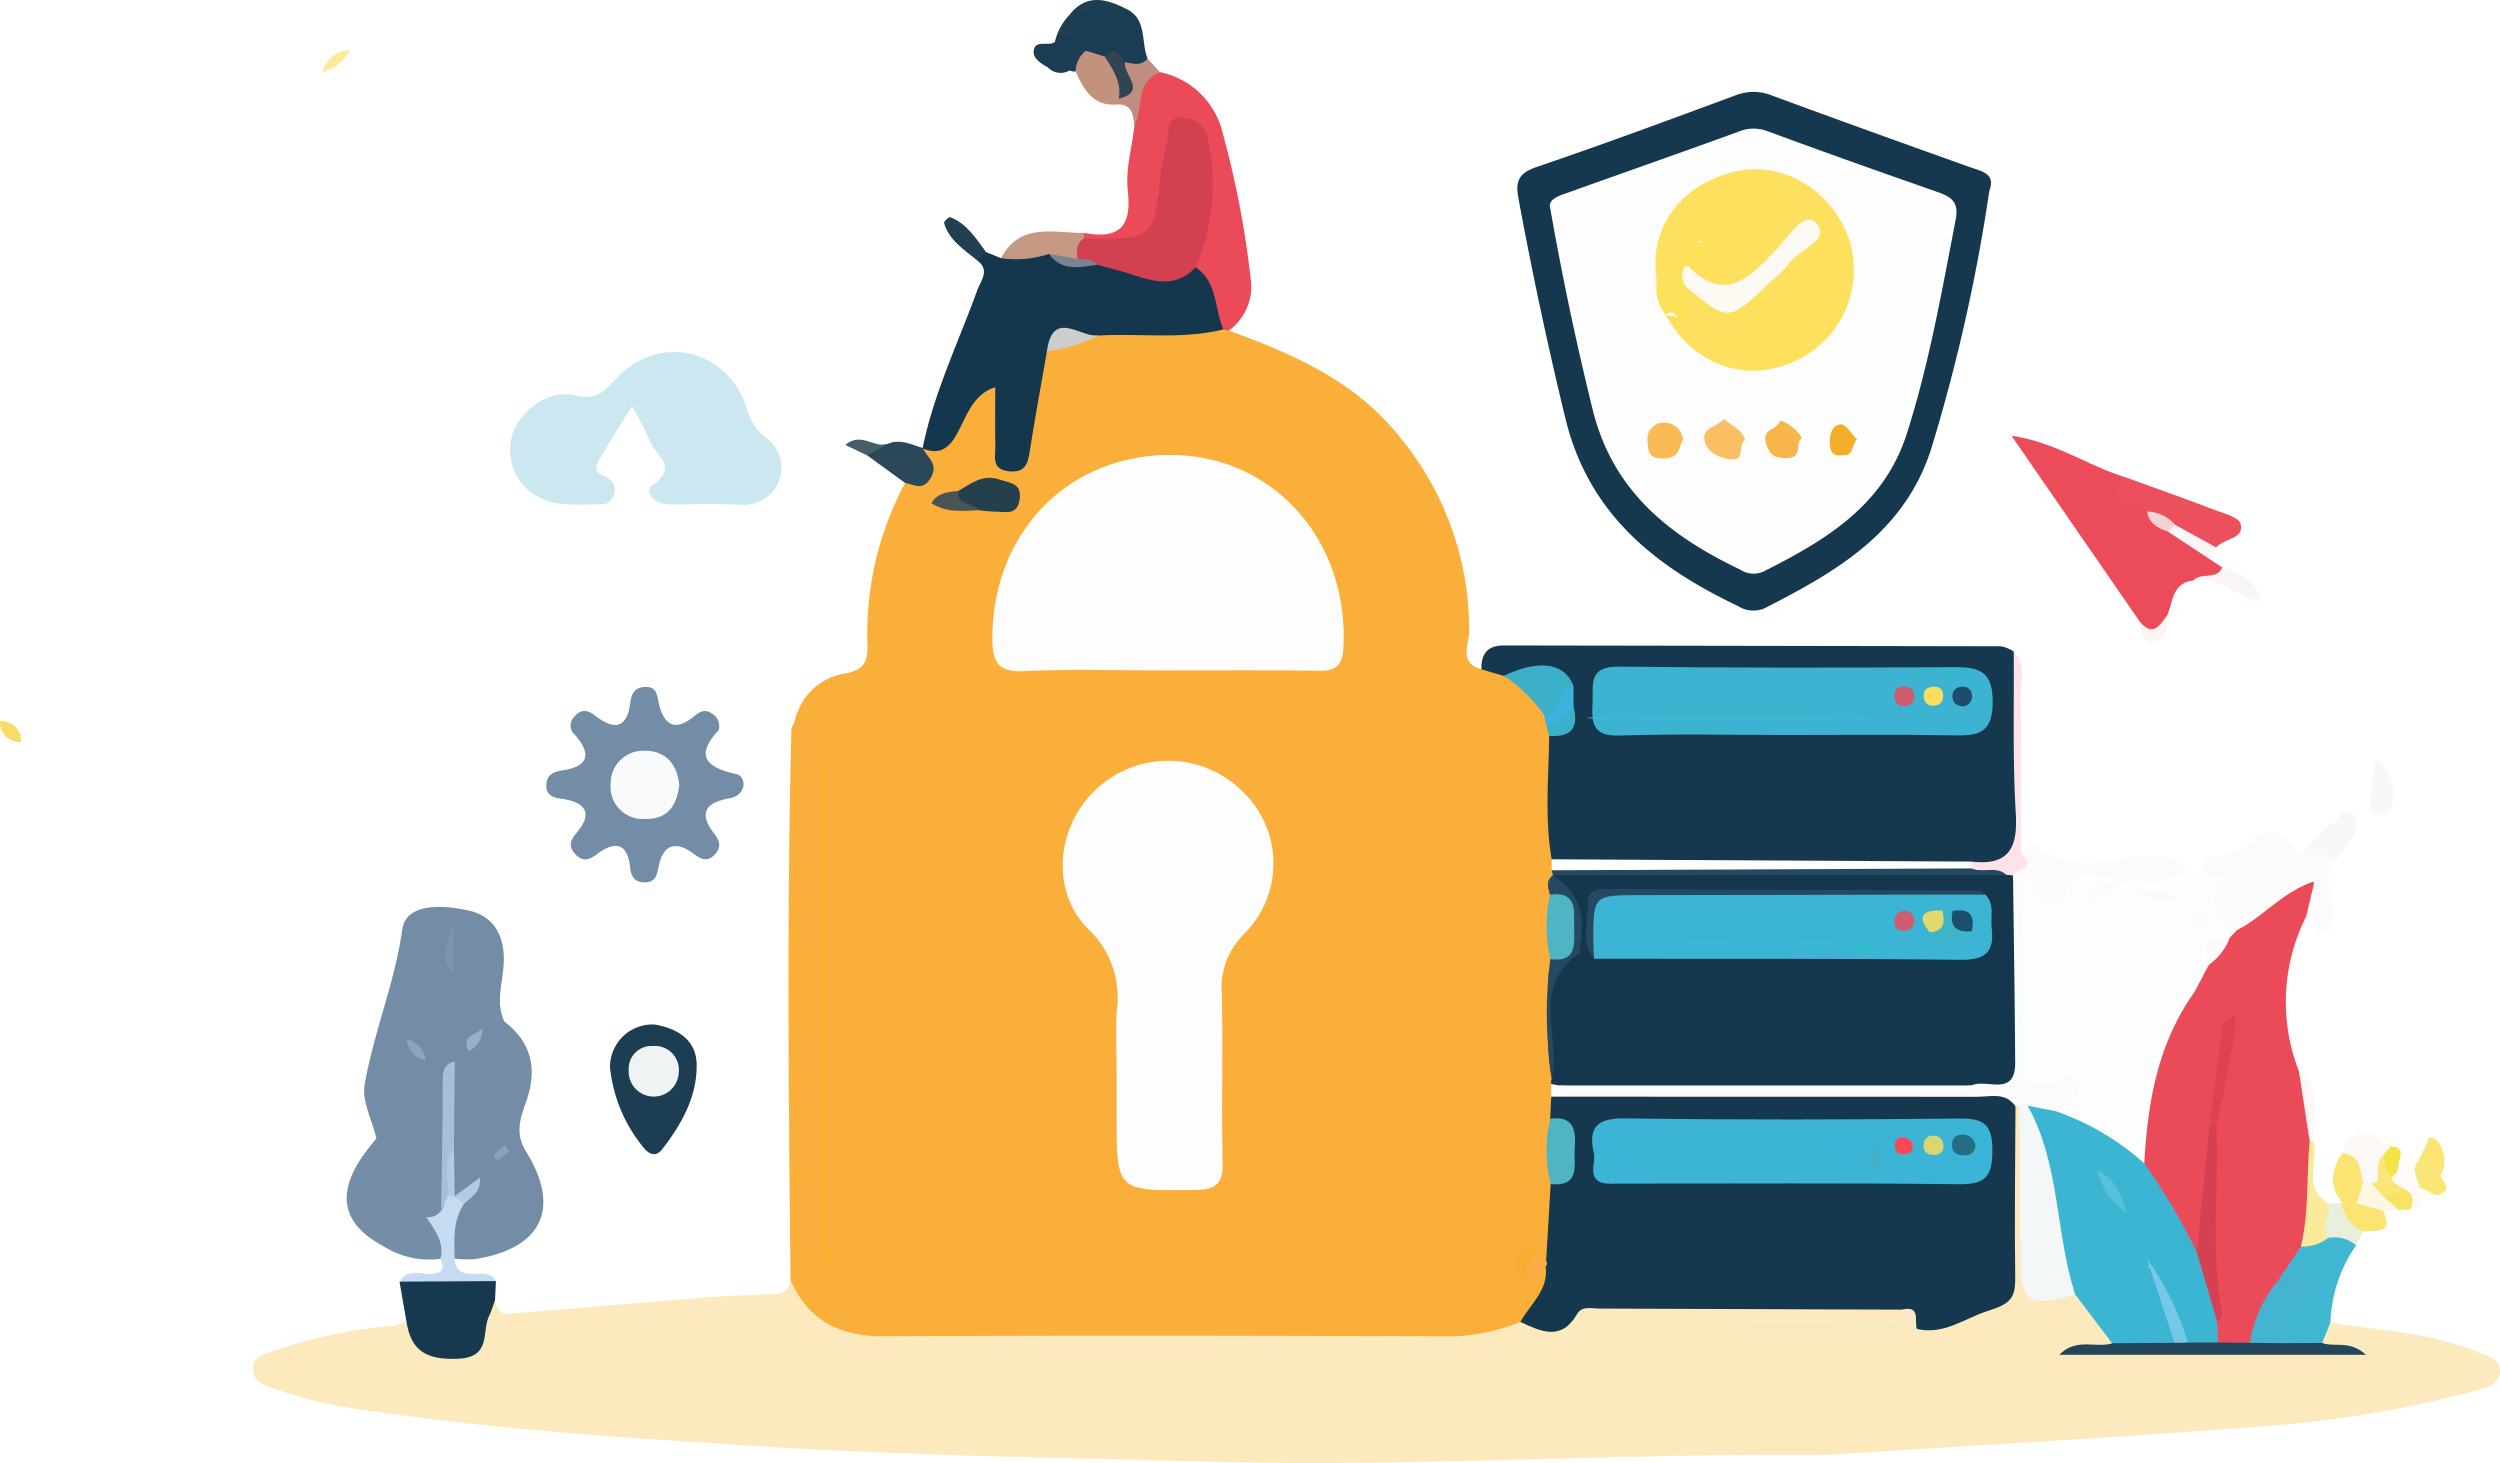 <svg xmlns="http://www.w3.org/2000/svg" width="234.082" height="136.986" viewBox="0 0 234.082 136.986">
  <g id="Forgto_Password_Icon" data-name="Forgto Password Icon" transform="translate(-5146.051 -254.612)">
    <path id="Path_1152" data-name="Path 1152" d="M336.518,456.413c-.173-17.214-.347-34.427.085-51.64a1.726,1.726,0,0,1,1.89,1.815c.1,3.445,1.489,6.837.458,10.326a7.954,7.954,0,0,0-.233,2.91c.5,6.238.077,12.5.542,18.742a31.4,31.4,0,0,1-.337,8.761,8.094,8.094,0,0,0,.425,5.72c.385.909.888,1.789.781,2.179,0-.322-.329-1.242-.535-2.192-.268-15.093,0-30.182-.142-45.255a4.614,4.614,0,0,0-.162-.966,3.932,3.932,0,0,0-2.355-2.765,5.656,5.656,0,0,1,4.69-4.413c1.942-.354,2.151-1.312,2.092-2.872a29.873,29.873,0,0,1,3.531-14.976c1.568-.573,1.554-1.951,1.659-3.267l-.03.046c2.234-1,3.12-3.2,4.506-4.97.638-.815,1.475-1.965,2.628-1.462.984.429.546,1.733.64,2.68.137,1.378-.58,2.78.2,4.393,1.669-.67,1.342-2.239,1.73-3.435.746-2.3-.135-5.074,2.014-6.972a24.453,24.453,0,0,1,4.983-1.5c3.677-.259,7.368-.1,11.046-.372a1.607,1.607,0,0,1,.932.594c5.961,2.181,11.716,4.652,15.871,9.8a28.334,28.334,0,0,1,6.639,18.363c0,1.184-1.032,2.969,1.149,3.548a2.377,2.377,0,0,1,1.92-.182,8.456,8.456,0,0,1,4.515,4.363,6.162,6.162,0,0,1,.336,1.486c.044.339.064.681.078,1.022.038,3.387-.046,6.777.134,10.16a7.359,7.359,0,0,0-.012,1.859c.008.154.008.308.015.463-.011.155-.031.309-.042.464a10.73,10.73,0,0,0-.107,2.366c.032,1.723.076,3.443.038,5.165,0,3.33-.078,6.661.054,9.982a4.061,4.061,0,0,1,.092.924,2.58,2.58,0,0,0-.047,2.014,10,10,0,0,1,.036,2.6,18.2,18.2,0,0,0,.029,5.481c-.539,2.323.369,4.725-.369,7.038-.386.353-.819.157-1.234.106-.581.021-1.257-.067-1.019.872.715-.123,1.541-1.046,2.011.3.114,2.394-1.209,4.025-2.884,5.48a13.139,13.139,0,0,1-6.929,1.511q-25.952.013-51.9,0a13.592,13.592,0,0,1-3.888-.37C339.042,461.451,336.706,459.926,336.518,456.413Z" transform="translate(4883.551 -81.957)" fill="#faaf3a"/>
    <path id="Path_1153" data-name="Path 1153" d="M329.211,467.047c1.679,3.854,4.64,5.3,8.8,5.277,17.742-.1,35.486-.061,53.229.006a18.346,18.346,0,0,0,6.312-1.355c10.814-4.066,22.066-1.685,33.119-2.234a4.52,4.52,0,0,1,2.5.584c.984,1.013,1.32,1.94-.594,1.98-4.425.089-8.852.019-12.186.034,3.905-.182,8.9.372,13.895-.267a13.949,13.949,0,0,1,2.857-.467c4.16-.82,5.5-2.563,5.637-6.763.143-4.281-.612-8.607.559-12.843a.9.9,0,0,1,.913-.442c1.212.938.985,2.317,1.012,3.572.071,3.23,0,6.463.032,9.694.04,3.78.113,3.838,4.018,4.208,1.941,1.2,3.746,2.5,3.488,5.175-.113.209-.505.09-.525.429,6.738-.36,13.477-.328,20.217-.033.436.019.02.2.3-.022.412-.33-.354-.3-.375-.6a1.581,1.581,0,0,1,.977-1.964c4.579.807,9.3.919,13.667,2.752.939.395,2.373.581,2.194,2.01-.137,1.091-1.35,1.382-2.26,1.635a105.4,105.4,0,0,1-20.18,3.355c-13.411,1.041-26.846,1.779-40.271,2.639-.326.021-.654.023-.981.02-19.064-.14-38.114,1.153-57.181.636-13.7-.372-27.409-.537-41.078-1.385-13.621-.847-27.272-1.68-40.773-3.882a42.353,42.353,0,0,1-5.949-1.674c-.822-.261-1.7-.69-1.712-1.743-.011-1.124,1.006-1.369,1.788-1.623a45.374,45.374,0,0,1,11.423-2.428,4.491,4.491,0,0,0,1.165-.4c.951-.009,1.088.889,1.585,1.4,1.809,1.853,4.015,1.445,5.036-.9.4-.925.3-2.2,1.67-2.481.2.627.385,1.336,1.225,1.269,6.246-.5,12.489-1.041,18.734-1.542,1.726-.139,3.459-.2,5.19-.271C327.763,468.359,328.963,468.6,329.211,467.047Z" transform="translate(4890.857 -92.591)" fill="#fceabe"/>
    <path id="Path_1154" data-name="Path 1154" d="M417.239,421.407c-.665-3.84-.28-7.7-.233-11.554.7-.844,1.685-1.545,1.424-2.866a8.684,8.684,0,0,0-.139-1.682c-1.473-2.328-3.706-.689-5.547-1.069l-2.077-.614c-.048-1.445.569-2.24,2.094-2.237q23.276.037,46.552.078a3.608,3.608,0,0,1,1.194.481c.679,5.929.215,11.878.251,17.816.018,2.848-2.34,2.6-4.277,2.726-11.546,0-23.092.017-34.637-.016C420.251,422.466,418.527,422.824,417.239,421.407Z" transform="translate(4874.098 -86.338)" fill="#15384e"/>
    <path id="Path_1155" data-name="Path 1155" d="M458.71,351.271a165.348,165.348,0,0,1-5.476,24.257c-2.556,7.812-8.924,11.431-15.58,14.831a2.68,2.68,0,0,1-2.492-.219c-7.74-3.689-13.972-8.609-16.147-17.564q-2.5-10.306-4.417-20.715c-.286-1.549.126-2.285,1.734-2.831,6.269-2.131,12.479-4.436,18.69-6.734a4.65,4.65,0,0,1,3.456.091c6.109,2.259,12.24,4.458,18.374,6.648C458.005,349.446,459.32,349.635,458.71,351.271Z" transform="translate(4873.609 -78.787)" fill="#15384e"/>
    <path id="Path_1156" data-name="Path 1156" d="M484.09,425.25l1.3.647c1.547-.615,3.246-1.344,2.282,1.568-.515,1.555.994,2.261,1.2,3.482a1.7,1.7,0,0,1-.7,1.111,2.207,2.207,0,0,0-1.7,2.6,20.445,20.445,0,0,1-1.385,2.942c-2.875,4.585-3.682,9.805-4.625,14.985a1.485,1.485,0,0,1-2.077,0c-2.166-1.637-4.8-2.536-6.846-4.342-.324-1.235,1.312-1.293,1.428-2.276-.694-.4-1.286.073-1.9.125-2.275.189-3.5-.69-3.5-3.106.015-4.561-.1-9.124.071-13.683.045-1.15-.255-2.7.917-3.275,1.278-.628,1.8,1.285,2.961,1.52,1.737-2.5,3.3-2.861,6.13-1.413-.034.8-.892.559-1.257.971.566-.278,1.2-.407,1.579-.949C479.943,425.419,482.058,425.616,484.09,425.25Z" transform="translate(4866.866 -89.373)" fill="#fcfdfd"/>
    <path id="Path_1157" data-name="Path 1157" d="M487.15,436.982l1.333-2.53a3.9,3.9,0,0,1,1.95-2.522l.691-.731c.725-1.989,2.546-2.83,4.148-3.861.936-.6,2.1-1.7,3.116-.483.888,1.067.152,2.214-.794,3.074a17.755,17.755,0,0,0-.685,14.473c1.277,2.015,1.1,4.276,1.1,6.508-.429,3.118.913,6.247-.05,9.36-.177,1.67-1.241,2.852-2.237,4.073-1.6,1.74-1.743,4.343-3.532,5.975a3.634,3.634,0,0,1-3.155-.293,3.206,3.206,0,0,1-.517-2.181c-.265-5.817-.4-11.635-.108-17.45.879-3.169.475-6.569,1.658-9.7.015-.039-.128-.176-.218-.207a.792.792,0,0,0-.334.039C487.3,440.285,486.677,439,487.15,436.982Z" transform="translate(4864.391 -89.507)" fill="#eb4b58"/>
    <path id="Path_1158" data-name="Path 1158" d="M317.891,374.973c-1.145,1.843-2.037,3.189-2.829,4.592-.335.594-1.039,1.424.077,1.9,1.011.433,1.376,1.04.963,2.018-.384.909-1.276.65-2,.69a21.967,21.967,0,0,1-2.287.005c-3.414-.168-5.605-2.523-5.309-5.68.249-2.648,3.286-5.2,6.085-4.527,1.95.466,2.687-.332,3.78-1.53,4.007-4.393,10.6-2.844,12.3,2.9a4.837,4.837,0,0,0,1.73,2.565,3.493,3.493,0,0,1,1.262,4.042,3.59,3.59,0,0,1-3.644,2.259c-2.176-.088-4.357-.033-6.536-.019-1.34.009-2.61-1.132-1.658-1.819,2.476-1.786.233-2.79-.234-4.052A34.68,34.68,0,0,0,317.891,374.973Z" transform="translate(4887.347 -82.336)" fill="#cbe7f0"/>
    <path id="Path_1159" data-name="Path 1159" d="M362.354,368.44c-.537,3.088-1.108,6.171-1.591,9.267-.184,1.177-.382,2.1-1.918,1.965-1.742-.155-1.3-1.42-1.318-2.422-.039-1.823-.01-3.649-.01-5.454-2.17.69-2.7,2.838-3.668,4.509-.826,1.421-1.719,1.776-3.143,1.232,1.046-5.166,3.341-9.9,5.123-14.811.331-.91,1.237-1.882-.012-2.809a1.02,1.02,0,0,1,.839-.773l1.406.569a8.332,8.332,0,0,1,4.4-.847,9.931,9.931,0,0,0,4.75.815c3.043.533,6.038,1.836,9.192.536,2.53,1.372,3.19,3.494,2.466,6.168-3.853.956-7.781.35-11.67.573C365.439,366.974,363.6,366.725,362.354,368.44Z" transform="translate(4881.723 -80.928)" fill="#15374d"/>
    <path id="Path_1160" data-name="Path 1160" d="M291.955,451.087c-.4-1.676-1.373-3.449-1.1-5.01.843-4.9,2.818-9.512,3.521-14.535.353-2.525,3.882-2.3,6.242-1.761,2.3.519,3.284,2.272,3.269,4.618-.012,1.92-.839,3.849.043,5.762-.354.687-1.046.944-1.649,1.314a2.437,2.437,0,0,0-1.52,1.8,15.692,15.692,0,0,1-1.353,1.743c-1,2.948-.421,5.991-.574,8.986a13.341,13.341,0,0,1-.319,3.845,1.446,1.446,0,0,1-1.625.964A12.531,12.531,0,0,1,291.955,451.087Z" transform="translate(4889.34 -89.905)" fill="#748da6"/>
    <path id="Path_1161" data-name="Path 1161" d="M326.486,409.884c-1.977,2.134-1.6,3.406,1.641,4.11.969.21,1.038,1.961-.607,2.261-2.221.4-2.958,1.347-1.472,3.284.545.711.736,1.294.071,1.993-.7.733-1.271.445-1.969-.074-1.622-1.208-2.847-.952-3.277,1.176-.163.807-.288,1.5-1.317,1.5-.99,0-1.272-.582-1.37-1.45-.263-2.336-1.491-2.4-3.1-1.192-.708.531-1.293.751-1.985.036-.662-.684-.573-1.264.032-1.968,1.625-1.892.918-2.924-1.329-3.249-.834-.12-1.52-.326-1.451-1.352.065-.957.722-1.192,1.559-1.319,2.406-.363,2.658-1.543,1.147-3.289a1.159,1.159,0,0,1-.1-1.722c.624-.719,1.211-.684,1.958-.106,1.726,1.337,3.006,1.293,3.3-1.252.1-.861.492-1.439,1.438-1.441,1.074,0,1.058.818,1.237,1.573.451,1.9,1.438,2.668,3.2,1.255.537-.429,1.024-.828,1.721-.353A1.349,1.349,0,0,1,326.486,409.884Z" transform="translate(4886.855 -86.903)" fill="#748da6"/>
    <path id="Path_1162" data-name="Path 1162" d="M300.411,445.48l1.281-.978c.2-.841.927-1.355,1.292-2.092l2.059-.687c2.607,1.988,3.116,4.53,2.043,7.532-.545,1.522-1.055,2.939-.009,4.63,3.306,5.341,1.491,9.092-4.741,10.085a10.932,10.932,0,0,1-1.947-.031c-1.322-1.558-.764-3.146-.082-4.736,0-.365,1.513-.89-.134-1.092a2.183,2.183,0,0,1-.381-.875c-.1-1.424-.042-2.843-.061-4.263C299.864,450.464,299.376,447.9,300.411,445.48Z" transform="translate(4888.224 -91.468)" fill="#748da6"/>
    <path id="Path_1163" data-name="Path 1163" d="M486.08,390.447l1.19.782c-.261,1.823-1.973.432-2.7,1.219-2,.2-1.906,1.987-2.471,3.275-.58,1.331-1.111,2.866-2.542.6L467.533,378.9c4.082.568,7.156,2.812,10.642,3.871.052,1.437,1.17,2.032,2.161,2.727a15.06,15.06,0,0,0,2.268,1.883C483.831,388.323,485.408,388.875,486.08,390.447Z" transform="translate(4866.866 -83.478)" fill="#ec4c5a"/>
    <path id="Path_1164" data-name="Path 1164" d="M381.057,363.974c-.843-1.951-.516-4.424-2.593-5.825-.71-1.544.324-2.944.371-4.43.041-1.3.336-2.587.339-3.876,0-1.556.309-3.872-1.594-4.012-1.417-.1-1.089,2.237-1.425,3.53a7.817,7.817,0,0,0-.119,1.292c-.5,5.7-1.98,6.672-7.852,5.137a.565.565,0,0,1-.144-.853c3.195.6,4.468-.512,4.075-3.922-.229-1.99.388-4.076.625-6.119.482-1.818-1.234-4.681,2.38-5.013A7.588,7.588,0,0,1,381,345.594a88.291,88.291,0,0,1,2.622,13.657,5.076,5.076,0,0,1-2.049,4.834C381.4,364.044,381.23,364.006,381.057,363.974Z" transform="translate(4879.536 -78.517)" fill="#eb4b58"/>
    <path id="Path_1165" data-name="Path 1165" d="M471.262,426.241c-1.98-.544-4.107-2.16-5.039,1.538-.338,1.341-1.836.184-2.4-.4a3.866,3.866,0,0,0-1.727-1.539c0,5.868.084,11.524-.042,17.175-.049,2.239,1.353,2.075,2.724,2.063.848-.008,1.871-1.232,2.486.115.8,1.762-1.3,1.63-1.9,2.51-.69.909-1.441.408-2.183.1-.367-.259-.6-.782-1.195-.619a2.2,2.2,0,0,0-.375.078c-2.374.544-4.781.217-7.169.228-10.689.05-21.377,0-32.066.033-1.525.005-3.088.174-4.233-1.176l.008-1.183a2.415,2.415,0,0,1,1.178-.312c11.775.237,23.55.045,35.325.1a9.4,9.4,0,0,0,2.57-.393c2.638-.147,3.3-1.7,3.275-4.122-.057-4.618-.179-9.242.1-13.855-.02-1.263,1.353-1.807,1.546-2.968.533-.182.711-1.326,1.54-.662,2.821,2.261,5.918,1.359,9.034.975,1.729-.214,3.579-.283,5.082,1C475.863,426.546,473.526,426.212,471.262,426.241Z" transform="translate(4873.146 -89.055)" fill="#fcfbfb"/>
    <path id="Path_1166" data-name="Path 1166" d="M497.72,429.3c.235-.993.47-1.986.783-3.309-3.029,1.019-4.8,3.347-7.252,4.579-1.26-1.166-3.258-2.021-1.595-4.326.386-.535.214-.659-1.661-.841.1-.914-.182-2.123,1.488-1.756a6.384,6.384,0,0,0,3.167-1.448c.841-1.545,2.914-.974,4.5,1.241,1.171-.161,2.538-1.288,3.284.662-.983,1.115-.583,2.52-.361,3.64.234,1.181.663,2.251-.475,2.99C497.9,431.831,499.427,428.386,497.72,429.3Z" transform="translate(4864.265 -88.874)" fill="#fcfbfb"/>
    <path id="Path_1168" data-name="Path 1168" d="M291.718,454.241l4.674,7.378c1.468.961,2.752,1.985,1.322,3.922a8,8,0,0,1-5.315-1.166c-3.781-2.006-4.465-4.74-2.061-8.322C290.76,455.425,291.256,454.844,291.718,454.241Z" transform="translate(4889.579 -93.06)" fill="#758ea7"/>
    <path id="Path_1169" data-name="Path 1169" d="M303.543,471.3c-.181.488-.324,1-.55,1.461-.722,1.49.252,3.887-2.935,4.013-2.886.115-4.379-.7-4.807-3.495q-.326-1.86-.651-3.723a19.987,19.987,0,0,1,9.026-.048Z" transform="translate(4888.858 -94.938)" fill="#17394f"/>
    <path id="Path_1170" data-name="Path 1170" d="M336.975,409.424c1.888-.667,2.551.388,2.817,2q-.007,21.856-.022,43.714c0,1.369.413,2.849-.635,4.074-2.461-1.844-1.365-4.452-1.081-6.62a31.117,31.117,0,0,0-.083-10.954,3.815,3.815,0,0,1-.12-1.615c1.548-6.62-.872-13.284.4-20.017.574-3.032.5-6.838-1.613-9.859Z" transform="translate(4883.512 -87.335)" fill="#f9ae3e"/>
    <path id="Path_1171" data-name="Path 1171" d="M321.308,442.043c2.533.4,3.949,1.7,3.986,3.713.056,3.009-1.395,5.609-3.212,7.951-.66.851-1.339.44-1.85-.25a14.046,14.046,0,0,1-3.051-7.392A3.982,3.982,0,0,1,321.308,442.043Z" transform="translate(4885.987 -91.506)" fill="#1d3e52"/>
    <path id="Path_1172" data-name="Path 1172" d="M496.122,468.759l2.069-3.1a3.828,3.828,0,0,1,2.615-1.364,2.233,2.233,0,0,1,2.554,1.266,13.349,13.349,0,0,0-2.4,7.208l-.777,1.927c-1.006,1.033-2.253.622-3.435.575-1.63-.813-1.261-2.182-.536-3.2A2.323,2.323,0,0,0,496.122,468.759Z" transform="translate(4863.298 -94.336)" fill="#41b6d3"/>
    <path id="Path_1173" data-name="Path 1173" d="M481.651,386.552c-.568-1.144-4.458-.187-2.039-3.222,2.71.988,5.431,1.948,8.124,2.979.972.372,2.522.755,2.684,1.41.353,1.435-1.595,1.332-2.287,2.2-1.77.513-2.632-1.073-3.912-1.691A29.114,29.114,0,0,1,481.651,386.552Z" transform="translate(4865.431 -84.042)" fill="#ec505d"/>
    <path id="Path_1176" data-name="Path 1176" d="M371.273,332.945c2.2.9,1.532,3.121,2.182,4.734-.141,1.106-.951,1-1.727.962-.8-.214-1.5-.807-2.4-.649a11.742,11.742,0,0,1-1.988-.2c-.628.059-.789.665-1.176,1a1.657,1.657,0,0,1-2.062-.3,1.814,1.814,0,0,1,.716-2.378l-.049.06c.347-.243.516-.764.889-.86,1.239-.318.984-.975.5-1.738l0,.006A5.314,5.314,0,0,1,371.273,332.945Z" transform="translate(4880.044 -77.587)" fill="#1a3d53"/>
    <path id="Path_1178" data-name="Path 1178" d="M467.868,420.979c1.692,1.41-.562,1.338-.764,2.037a1.278,1.278,0,0,1-.834.233,7.785,7.785,0,0,1-3.005-.737.636.636,0,0,1-.186-.526c.025-.189.06-.283.1-.283,3.418.408,4.384-1.157,4.184-4.456-.306-5.06-.153-10.148-.195-15.223,1.248,1.287.609,2.888.636,4.335C467.9,411.231,467.859,416.106,467.868,420.979Z" transform="translate(4867.434 -86.42)" fill="#fee2ea"/>
    <path id="Path_1180" data-name="Path 1180" d="M349.981,380.12c.348.885,1.523,1.417.752,2.77-.737,1.292-1.549.656-2.411.5l-3.55-2.58c.264-1.038,1.2-.881,1.931-1.082C347.873,379.214,348.91,379.811,349.981,380.12Z" transform="translate(4882.478 -83.558)" fill="#2b485a"/>
    <path id="Path_1181" data-name="Path 1181" d="M303.627,468.388l-9.027.049c.731-1.227,1.939-.687,2.941-.723,1.15-.041,1.287-.5.892-1.411.4-1.591-.573-2.718-1.321-3.922a1.411,1.411,0,0,0,1.386-.594c.4-.422.174-1.074.552-1.5a.609.609,0,0,1,.72.167l-.01-.009c.28.254.713.326.871.727-1.061,1.576-.893,3.364-.876,5.124C300.006,468.91,302.854,466.734,303.627,468.388Z" transform="translate(4888.858 -93.822)" fill="#c4dbf2"/>
    <path id="Path_1183" data-name="Path 1183" d="M366.924,357.111c-.017.176-.027.353-.031.531a2.179,2.179,0,0,1-.668,2.148c-1.05.425-1.762-.4-2.615-.709a9.788,9.788,0,0,1-4.48.395C360.935,356.07,364.1,357.146,366.924,357.111Z" transform="translate(4880.652 -80.691)" fill="#c49883"/>
    <path id="Path_1184" data-name="Path 1184" d="M368.066,337.587l1.774.546c1.747.644,2.152,1.967,1.852,3.65a2.384,2.384,0,0,1-.562.823c-2.331.271-3.238-1.324-4.028-3.074C366.647,338.5,367.1,337.915,368.066,337.587Z" transform="translate(4879.661 -78.225)" fill="#c3927d"/>
    <path id="Path_1186" data-name="Path 1186" d="M501.126,463.614a3.706,3.706,0,0,1-2.557.8c.78-3.233.5-6.557.828-9.828l.374-.056c.49,1.949-1.124,4.4,1.392,5.865C502.021,461.479,501.675,462.548,501.126,463.614Z" transform="translate(4862.92 -93.097)" fill="#f9ea9c"/>
    <path id="Path_1187" data-name="Path 1187" d="M501.772,423.809c-.917-1.1-2.181-.483-3.284-.662,1.282-.753,1.69-2.466,3.2-2.95.617-.2.579-1.79,1.644-.848a1.677,1.677,0,0,1,.17,2.127A23.57,23.57,0,0,1,501.772,423.809Z" transform="translate(4862.93 -88.585)" fill="#faf7f7"/>
    <path id="Path_1188" data-name="Path 1188" d="M502.988,455.582c1.179-2.719,2.82-2.172,4.6-.65a3.07,3.07,0,0,1-.279,1.181,9.766,9.766,0,0,1-.89,2.315,1.673,1.673,0,0,1-.8.295,1.827,1.827,0,0,1-.819-.256A10.475,10.475,0,0,1,502.988,455.582Z" transform="translate(4862.358 -92.987)" fill="#fbf8f6"/>
    <path id="Path_1190" data-name="Path 1190" d="M502.864,455.861c1.747.127,1.661,1.576,1.971,2.739a1.658,1.658,0,0,1-.676,2.24,1.173,1.173,0,0,1-1.2-.243C501.623,459.043,501.807,457.461,502.864,455.861Z" transform="translate(4862.481 -93.266)" fill="#fce473"/>
    <path id="Path_1191" data-name="Path 1191" d="M506.419,413.508a3.9,3.9,0,0,1,1.666,4.172c-.145.663-.251,1.163-1.177,1.134-1.067-.033-.914-.7-.872-1.306C506.122,416.268,506.268,415.032,506.419,413.508Z" transform="translate(4861.974 -87.88)" fill="#faf7f7"/>
    <path id="Path_1192" data-name="Path 1192" d="M503.046,461.231l1.272-.048c1.082-.693,1.842-.237,2.467.695,1.122,2.3-.746,1.765-1.85,1.957-1.829-.012-2.577-.858-2.062-2.676Z" transform="translate(4862.393 -93.9)" fill="#fce472"/>
    <path id="Path_1193" data-name="Path 1193" d="M371.742,342.713q.008-.262.019-.524c1.375-.94-.271-2.4.586-3.427.74.13,1.507.415,2.1-.34l1.158,1.275c-2.375.923-1.5,3.387-2.382,5.014C373.093,343.776,373.063,342.765,371.742,342.713Z" transform="translate(4879.048 -78.331)" fill="#bf8e80"/>
    <path id="Path_1194" data-name="Path 1194" d="M487.049,394.245c.705-.838,2.173.011,2.7-1.219,1.563.5,3.106,1.033,3.624,3.143C491.078,395.919,489.422,393.741,487.049,394.245Z" transform="translate(4864.385 -85.275)" fill="#fbf6f6"/>
    <path id="Path_1195" data-name="Path 1195" d="M502.676,461.2a3.673,3.673,0,0,0,2.062,2.676q-.335.643-.669,1.285a3.131,3.131,0,0,0-2.611-.7c-.769-1.081.254-2.143.038-3.219Z" transform="translate(4862.59 -93.945)" fill="#e8f0dc"/>
    <path id="Path_1198" data-name="Path 1198" d="M356.949,358.709l-.839.773c-1.219-1.006-2.621-1.858-3.094-3.5-.037-.127.458-.59.567-.546C355.151,356.053,356.008,357.428,356.949,358.709Z" transform="translate(4881.43 -80.495)" fill="#203f50"/>
    <path id="Path_1199" data-name="Path 1199" d="M511.027,456.533l.7-1.439a5.827,5.827,0,0,1,1.374,2.761c.231.514.954,1.037.31,1.591-.811.7-1.464-.387-2.24-.411C510.108,458.26,509.917,457.433,511.027,456.533Z" transform="translate(4861.431 -93.168)" fill="#f9e675"/>
    <path id="Path_1200" data-name="Path 1200" d="M510.729,456.743c-.741.88.125,1.668.142,2.5-.353.638,1.134,2.078-.87,2-.325-.423-.584-.889-.868-1.336-.334-.408-.772-.717-1.1-1.136a1.56,1.56,0,0,1-.086-.8,1.762,1.762,0,0,1,1-1.229Z" transform="translate(4861.729 -93.378)" fill="#fefbf7"/>
    <path id="Path_1201" data-name="Path 1201" d="M513.311,457.738c-1.266-.517-1.346-1.625-1.374-2.76.135-.282.284-.812.405-.806C513.536,454.232,514.152,456.558,513.311,457.738Z" transform="translate(4861.22 -93.051)" fill="#fbe474"/>
    <path id="Path_1204" data-name="Path 1204" d="M507.018,461.643l-2.468-.695q.305-.974.607-1.949l.739.038c.5.417,1.169.541,1.644.992.456.429,1.177.7.964,1.543Z" transform="translate(4862.159 -93.665)" fill="#fcf7e3"/>
    <path id="Path_1205" data-name="Path 1205" d="M484.969,388.426l3.854,2.127-.617,1.092-3.916-2.583C484.167,388.479,484.265,388.129,484.969,388.426Z" transform="translate(4864.741 -84.677)" fill="#fbf6f6"/>
    <path id="Path_1206" data-name="Path 1206" d="M499.744,453.577a.711.711,0,0,0-.375.054q-.508-3.3-1.017-6.593C500.676,448.822,499.528,451.346,499.744,453.577Z" transform="translate(4862.948 -92.144)" fill="#fbf8f6"/>
    <path id="Path_1208" data-name="Path 1208" d="M371.6,332.891a14.038,14.038,0,0,0-5.124.64C367.972,331.631,369.747,331.958,371.6,332.891Z" transform="translate(4879.718 -77.533)" fill="#1f3d50"/>
    <path id="Path_1209" data-name="Path 1209" d="M366.276,333.726l1.586,1.177-2.971,1.42A5.555,5.555,0,0,1,366.276,333.726Z" transform="translate(4879.919 -77.734)" fill="#1f3d50"/>
    <path id="Path_1210" data-name="Path 1210" d="M481.306,398.776c1.236,1.443,1.858.291,2.542-.6-.005,1.043.158,2.315-1.3,2.41C481.5,400.655,481.307,399.675,481.306,398.776Z" transform="translate(4865.115 -85.93)" fill="#f9f5f3"/>
    <path id="Path_1211" data-name="Path 1211" d="M346.4,379.7l-1.931,1.082-2.056-.98C343.913,378.534,345.169,380.161,346.4,379.7Z" transform="translate(4882.778 -83.531)" fill="#455e69"/>
    <path id="Path_1213" data-name="Path 1213" d="M508.843,456.539c-.122.511-.017,1.129-.656,1.4-1.648-.181-.986-1.211-.765-2.078l.689-.741C509.175,455.168,509.1,455.806,508.843,456.539Z" transform="translate(4861.834 -93.171)" fill="#f3e344"/>
    <path id="Path_1214" data-name="Path 1214" d="M508.871,461.626l-1.439-1.246c.449-.9,1.071-1.273,2.017-.67.887.436.8,1.126.489,1.875Z" transform="translate(4861.792 -93.718)" fill="#f9e363"/>
    <path id="Path_1220" data-name="Path 1220" d="M364.651,336.633q-.357,1.189-.716,2.378c-.661-.353-1.43-.863-1.3-1.582C362.818,336.376,364.042,337.113,364.651,336.633Z" transform="translate(4880.208 -78.104)" fill="#1f3d50"/>
    <path id="Path_1222" data-name="Path 1222" d="M286.316,339.579a2.709,2.709,0,0,1,2.608-2.04A3.987,3.987,0,0,1,286.316,339.579Z" transform="translate(4889.911 -78.219)" fill="#fbea9c"/>
    <path id="Path_1231" data-name="Path 1231" d="M367.986,337.571a2.523,2.523,0,0,0-.964,1.946,1.041,1.041,0,0,1-.558-.1C366.1,338.086,366.2,337.135,367.986,337.571Z" transform="translate(4879.74 -78.21)" fill="#1f3d50"/>
    <path id="Path_1348" data-name="Path 1348" d="M253.717,411.459a1.843,1.843,0,0,1-1.974-1.953A1.843,1.843,0,0,1,253.717,411.459Z" transform="translate(4894.308 -87.371)" fill="#f9dc65"/>
    <path id="Path_1545" data-name="Path 1545" d="M417.73,449.781q19.939,0,39.878.01c1.24,0,2.666-.466,3.591.9-.018,5.339-.1,10.678-.023,16.016.027,1.925-.455,2.479-2.522,3.121-2.214.687-4.124,2.3-6.691,1.7-.739-.391-.334-1.667-1.4-1.806q-14.161-.055-28.321-.1c-.726,0-1.632-.285-2.09.511-1.477,2.568-3.382,1.631-5.309.739.918-1.677,2.666-2.977,2.366-5.207q-.264-.186-.156-.336t.2-.141q.213-3.606.425-7.212c1.539-2.055,1.672-4.1-.044-6.131Z" transform="translate(4873.566 -92.484)" fill="#15384e"/>
    <path id="Path_1546" data-name="Path 1546" d="M460.738,425.909a2.26,2.26,0,0,1,.613.059c.071,5.836.164,11.671.2,17.508.022,3.279-2.7,1.477-4.092,2.14-5.4.539-10.809.228-16.212.211-7.462-.023-14.93.335-22.387-.209l-.745-.134a.844.844,0,0,1,.05-.516c-.646-3.1-.131-6.235-.275-9.351a1.579,1.579,0,0,1,.308-1.231c2.674-2.6,2.187-5.079-.195-7.548-.229-.237.037-.6.227-.864l.044-.047c1.009-.9,2.255-.665,3.427-.667q16.468-.028,32.935,0A28.144,28.144,0,0,1,460.738,425.909Z" transform="translate(4873.187 -89.371)" fill="#15374d"/>
    <path id="Path_1547" data-name="Path 1547" d="M374.346,401.129c-4.364,0-8.735-.156-13.089.061-2.563.128-3.07-.817-3.058-3.172.047-9.97,7.3-17.3,17.1-17.064,9.4.23,16.293,8.158,15.771,17.985-.092,1.727-.664,2.244-2.324,2.217C383.948,401.076,379.146,401.128,374.346,401.129Z" transform="translate(4880.77 -83.739)" fill="#fdfdfd"/>
    <path id="Path_1548" data-name="Path 1548" d="M370.792,442.658c0-1.855-.114-3.718.026-5.562a8.818,8.818,0,0,0-2.676-7.573c-3.63-3.654-2.975-9.746.852-13.2a9.852,9.852,0,0,1,13.613.333,9.3,9.3,0,0,1,.206,13.232,7.094,7.094,0,0,0-2.169,5.774c.112,5.234-.045,10.475.079,15.709.048,2.042-.669,2.548-2.632,2.571-7.3.09-7.3.162-7.3-7.027Z" transform="translate(4879.811 -87.911)" fill="#fdfdfd"/>
    <path id="Path_1549" data-name="Path 1549" d="M339.486,459.537q0-22.037.024-44.075c0-1.246-.495-2.636.632-3.713l0,0c.6,1.13.3,2.349.3,3.522.024,13.584.006,27.168.032,40.752,0,1.17-.319,2.392.32,3.512v3.447C340.145,461.269,339.816,460.4,339.486,459.537Z" transform="translate(4883.161 -87.656)" fill="#fab136"/>
    <path id="Path_1550" data-name="Path 1550" d="M340.892,459.539c-1.127-1.078-.628-2.467-.632-3.713q-.052-22.036-.021-44.073c1.126,1.079.627,2.468.629,3.714Q340.924,437.5,340.892,459.539Z" transform="translate(4883.065 -87.657)" fill="#feac3b"/>
    <path id="Path_1551" data-name="Path 1551" d="M460.784,425.862l-42.461.019a3.106,3.106,0,0,1-.127-.459c.413-.721,1.122-.53,1.741-.531q18.022-.014,36.045-.007a2.217,2.217,0,0,1,1.536.364C458.554,425.738,459.829,424.945,460.784,425.862Z" transform="translate(4873.141 -89.325)" fill="#244960"/>
    <path id="Path_1552" data-name="Path 1552" d="M457.519,425.179l-39.322.174c0-.343,0-.686,0-1.029l39.277.216C457.488,424.753,457.5,424.966,457.519,425.179Z" transform="translate(4873.14 -89.255)" fill="#fcfdfd"/>
    <path id="Path_1553" data-name="Path 1553" d="M413.048,404.51c3.314-1.574,5.724-1.225,6.538.947-1.136.672-.054,3.636-2.768,2.679A13.452,13.452,0,0,0,413.048,404.51Z" transform="translate(4873.795 -86.612)" fill="#3cafc9"/>
    <path id="Path_1554" data-name="Path 1554" d="M418.215,426.083c2.539,1.434,3.005,3.714,2.6,6.355-.049.32.072.835-.1.946-4.627,3.082-1.664,7.814-2.57,11.692a40.115,40.115,0,0,1-.14-11.185c1.941-2.026,1.639-4.037-.04-6.038C417.815,427.23,417.547,426.591,418.215,426.083Z" transform="translate(4873.205 -89.479)" fill="#244960"/>
    <path id="Path_1555" data-name="Path 1555" d="M417.966,428.106c2.677-.3,2.223,1.594,2.268,3.186s.154,3.18-2.228,2.852A14.077,14.077,0,0,1,417.966,428.106Z" transform="translate(4873.209 -89.732)" fill="#4fb4c3"/>
    <path id="Path_1556" data-name="Path 1556" d="M417.995,452.146c2.167-.275,2.426,1.024,2.293,2.719-.122,1.573.6,3.653-2.248,3.411A12.962,12.962,0,0,1,417.995,452.146Z" transform="translate(4873.21 -92.789)" fill="#50b5c3"/>
    <path id="Path_1557" data-name="Path 1557" d="M354.508,384.63c1.188-.656,2.268-1.593,3.822-1.076,1,.333,2.177.331,1.916,1.929-.24,1.467-1.325,1.081-2.222,1.093a15.271,15.271,0,0,1-1.588-.14C355.773,385.856,353.649,386.836,354.508,384.63Z" transform="translate(4881.265 -84.052)" fill="#23404c"/>
    <path id="Path_1558" data-name="Path 1558" d="M367.036,435.868v20.118l-.327,0V435.969Z" transform="translate(4879.688 -90.723)" fill="#fbaf34"/>
    <path id="Path_1559" data-name="Path 1559" d="M364.051,369.518c.533-4.029,3.147-1.264,4.846-1.483A16.058,16.058,0,0,1,364.051,369.518Z" transform="translate(4880.026 -82.005)" fill="#cbcecb"/>
    <path id="Path_1560" data-name="Path 1560" d="M354.17,384.809c-.148,1.446,1.422,1.059,1.928,1.806-1.5.059-3.026.272-4.446-.662C352.264,384.946,353.231,384.908,354.17,384.809Z" transform="translate(4881.604 -84.23)" fill="#485554"/>
    <path id="Path_1561" data-name="Path 1561" d="M417.368,408.416c1.823.038,1.234-2.417,2.768-2.679q0,.983.005,1.965c-.555,1-.814,2.39-2.5,1.94Z" transform="translate(4873.246 -86.892)" fill="#3bb3de"/>
    <path id="Path_1562" data-name="Path 1562" d="M417.683,409.928l2.5-1.94c.519,1.982-.271,2.859-2.283,2.7Q417.791,410.311,417.683,409.928Z" transform="translate(4873.206 -87.178)" fill="#3cafc9"/>
    <path id="Path_1563" data-name="Path 1563" d="M417.279,467.318a.324.324,0,0,1-.045.477c-1.029-.106-.824,1.675-2.016,1.319-.393-1.286-.353-2.357,1.307-2.618Z" transform="translate(4873.546 -94.618)" fill="#fbad43"/>
    <path id="Path_1564" data-name="Path 1564" d="M416.456,466.429a3.616,3.616,0,0,0-1.307,2.618,1.749,1.749,0,0,1-.229-2.556C415.347,465.85,415.915,465.741,416.456,466.429Z" transform="translate(4873.614 -94.55)" fill="#f8ad30"/>
    <path id="Path_1565" data-name="Path 1565" d="M469.212,450.757l2.617.512a24.364,24.364,0,0,1,8.308,4.893c3.324,1.731,3.825,5.392,5.6,8.183a34.809,34.809,0,0,1,1.233,6.688q.031.952.062,1.9a2.17,2.17,0,0,1-2.436.529c-2.193-2.107-2.216-5.28-3.581-7.368-.4-.716-.818.044-.5-.259.059-.057.122,0,.224.135,1.293,1.779,1.673,3.944,2.482,5.927a1.189,1.189,0,0,1-.717,1.594c-1.816.061-3.682.689-5.38-.492l-3.469-4.591a3.691,3.691,0,0,1-1.828-3.232,57.557,57.557,0,0,0-2.644-12.592C468.995,452,468.693,451.356,469.212,450.757Z" transform="translate(4866.689 -92.617)" fill="#3cb5d3"/>
    <path id="Path_1566" data-name="Path 1566" d="M469.143,450.707c3.064,5.486,2.577,11.865,4.442,17.651-4.3,1.311-5.092.782-5.11-3.363q-.033-7.148-.093-14.3C468.64,450.335,468.894,450.172,469.143,450.707Z" transform="translate(4866.759 -92.567)" fill="#f4f7f7"/>
    <path id="Path_1567" data-name="Path 1567" d="M484.686,476.1l2.823,0,2.99.024a2.106,2.106,0,0,1,2.749.034l4.017-.023c1.14.436,2.549-.3,4.1,1.108h-28.7c1.615-1.644,3.455-.577,4.939-1.08l5.852-.036A.886.886,0,0,1,484.686,476.1Z" transform="translate(4866.214 -95.78)" fill="#214559"/>
    <path id="Path_1568" data-name="Path 1568" d="M453.581,472.624c1.793-.425,1.147,1.038,1.4,1.806H438.565l0-.615c4.421,0,8.842.04,13.261-.045C452.458,473.758,454.14,474.7,453.581,472.624Z" transform="translate(4870.55 -95.388)" fill="#f8e9c4"/>
    <path id="Path_1569" data-name="Path 1569" d="M441.065,410.06c-5.328,0-10.661-.128-15.982.052-2.484.085-2.605-1.191-2.506-3,.093-1.674-.47-3.49,2.43-3.455,10.546.129,21.094.1,31.641.052,2.386-.01,3.425.635,3.4,3.341-.022,2.907-1.432,3.084-3.656,3.044C451.288,410,446.175,410.063,441.065,410.06Z" transform="translate(4872.587 -86.627)" fill="#3cb3d1"/>
    <path id="Path_1570" data-name="Path 1570" d="M418.047,353.456c-.293-.958.91-1.251,1.913-1.612,5.212-1.875,10.444-3.693,15.646-5.594a3.7,3.7,0,0,1,2.8-.06c5.3,1.963,10.624,3.846,15.955,5.711,1.275.447,1.953.962,1.644,2.553-1.3,6.725-2.479,13.467-4.566,20.017-2.157,6.774-7.626,10.022-13.445,12.95a2.257,2.257,0,0,1-2.158-.181c-6.612-3.161-11.941-7.327-13.829-15.006C420.526,366.209,419.228,360.166,418.047,353.456Z" transform="translate(4873.165 -79.288)" fill="#fdfdfd"/>
    <path id="Path_1571" data-name="Path 1571" d="M486.682,462.912a56.822,56.822,0,0,0-4.912-8.3c.316-5.724,1.261-11.264,4.715-16.068.549,1.266.378,3.222,2.687,2.8.6,3.411-.793,6.628-.964,9.966.038,3.117-.5,6.207-.383,9.331C487.856,461.514,488.1,462.683,486.682,462.912Z" transform="translate(4865.056 -91.063)" fill="#eb4b58"/>
    <path id="Path_1572" data-name="Path 1572" d="M484.731,428.467c-1.643.8-2.628-.674-3.9-.306C482.15,427.2,483.358,427.432,484.731,428.467Z" transform="translate(4865.175 -89.666)" fill="#fcfbfb"/>
    <path id="Path_1573" data-name="Path 1573" d="M490.6,432.742a5.363,5.363,0,0,1-1.95,2.522C487.821,433.281,488.525,432.481,490.6,432.742Z" transform="translate(4864.225 -90.32)" fill="#fcfbfb"/>
    <path id="Path_1574" data-name="Path 1574" d="M478.832,426.775l-3.139,2.087C476.195,426.953,477.286,426.7,478.832,426.775Z" transform="translate(4865.829 -89.566)" fill="#fcfbfb"/>
    <path id="Path_1575" data-name="Path 1575" d="M488.291,430.674c-.234.285-.372.621-.593.69a.568.568,0,0,1-.776-.624.844.844,0,0,1,.592-.568C487.727,430.148,487.976,430.456,488.291,430.674Z" transform="translate(4864.401 -89.999)" fill="#fcfbfb"/>
    <path id="Path_1576" data-name="Path 1576" d="M487.4,464.726l1.18-11.75a.4.4,0,0,1,.661,0c.269,5.829-.612,11.693.544,17.5.046.232-.3.543-.461.818Q488.361,468.009,487.4,464.726Z" transform="translate(4864.34 -92.877)" fill="#d44152"/>
    <path id="Path_1577" data-name="Path 1577" d="M495.847,475.351l-2.749-.034a12.123,12.123,0,0,1,2.707-5.92c.445.738.985.645,1.568.179.5-.4.925-.431,1.209.252.2.479-.033.679-.4.991A5.828,5.828,0,0,0,495.847,475.351Z" transform="translate(4863.616 -94.974)" fill="#44b4d0"/>
    <path id="Path_1578" data-name="Path 1578" d="M489.411,451.474h-.661l1.309-9.82c.458.077,1.284-1.333,1.178-.233C490.914,444.8,490.059,448.127,489.411,451.474Z" transform="translate(4864.168 -91.376)" fill="#de4150"/>
    <path id="Path_1579" data-name="Path 1579" d="M367.322,357.994c-.06-.718-.175-1.455.607-1.906,6.567.068,6.553.067,7.207-6.317.1-.957.416-1.889.6-2.839.17-.891-.188-2.166,1.277-2.175a2.456,2.456,0,0,1,2.55,2.071,19.91,19.91,0,0,1-1.177,11.94c-1.754,1.887-3.782,1.414-5.863.718-1.1-.367-2.229-.635-3.346-.947C368.615,358.161,367.782,358.711,367.322,357.994Z" transform="translate(4879.616 -79.137)" fill="#d34052"/>
    <path id="Path_1580" data-name="Path 1580" d="M366.938,359.854c.656.052,1.359-.049,1.855.547-1.638.229-3.319.653-4.532-1.015Z" transform="translate(4879.999 -80.997)" fill="#798391"/>
    <path id="Path_1581" data-name="Path 1581" d="M299.676,458.675q-.306.653-.611,1.308c.059-4,.148-7.993.152-11.99,0-.947.016-1.726,1.128-1.962q-.042,4.043-.083,8.09C299.506,455.567,300.471,457.234,299.676,458.675Z" transform="translate(4888.291 -92.016)" fill="#a6c0d9"/>
    <path id="Path_1582" data-name="Path 1582" d="M300.259,431.267v4.79C299.247,434.37,299.247,434.37,300.259,431.267Z" transform="translate(4888.235 -90.138)" fill="#7d96af"/>
    <path id="Path_1583" data-name="Path 1583" d="M297.147,445.617a2.277,2.277,0,0,1-1.779-1.984A2.277,2.277,0,0,1,297.147,445.617Z" transform="translate(4888.761 -91.711)" fill="#8ca5bd"/>
    <path id="Path_1584" data-name="Path 1584" d="M303.262,442.51a2.228,2.228,0,0,1-1.292,2.09C301.253,443.2,302.633,443.085,303.262,442.51Z" transform="translate(4887.946 -91.568)" fill="#98b1c9"/>
    <path id="Path_1585" data-name="Path 1585" d="M323.672,415.911c-.241,2.032-1.206,3.213-3.178,3.154a3.016,3.016,0,0,1-3.243-3.3,3.048,3.048,0,0,1,3.2-3.079C322.487,412.679,323.512,414.04,323.672,415.911Z" transform="translate(4885.978 -87.775)" fill="#f8fafb"/>
    <path id="Path_1586" data-name="Path 1586" d="M301.383,460.945l-.871-.727,2.365-1.742C303,459.866,302.045,460.313,301.383,460.945Z" transform="translate(4888.106 -93.598)" fill="#b2cae2"/>
    <path id="Path_1587" data-name="Path 1587" d="M299.756,459.853c.21-1.516-.569-3.16.586-4.554q.038,2.262.076,4.524Z" transform="translate(4888.21 -93.194)" fill="#b2cae2"/>
    <path id="Path_1588" data-name="Path 1588" d="M306.143,455.552a3.822,3.822,0,0,1-.906.752c-.347.143-.655-.13-.4-.5a4.478,4.478,0,0,1,.944-.8Z" transform="translate(4887.569 -93.158)" fill="#88a2bc"/>
    <path id="Path_1589" data-name="Path 1589" d="M484.691,388.261l-.68.636c-.938-.326-1.758-.775-1.949-1.877A3.556,3.556,0,0,1,484.691,388.261Z" transform="translate(4865.019 -84.512)" fill="#f3d4d2"/>
    <path id="Path_1590" data-name="Path 1590" d="M419.014,448.589l38.6,0c-.687.75-1.6.569-2.454.57q-16.846.011-33.69,0C420.616,449.155,419.7,449.336,419.014,448.589Z" transform="translate(4873.037 -92.341)" fill="#fcfdfd"/>
    <path id="Path_1591" data-name="Path 1591" d="M323.872,446.843a2.346,2.346,0,1,1-4.686-.234,2.135,2.135,0,0,1,2.271-2.252A2.24,2.24,0,0,1,323.872,446.843Z" transform="translate(4885.731 -91.803)" fill="#f0f3f4"/>
    <path id="Path_1592" data-name="Path 1592" d="M372.159,338.663c-.239,1.135,2.138,2.717-.587,3.427.284-1.555-.559-2.736-1.308-3.95C371.242,337.057,371.67,337.97,372.159,338.663Z" transform="translate(4879.236 -78.232)" fill="#304453"/>
    <path id="Path_1593" data-name="Path 1593" d="M509.279,459.613l-2.016.67-1.17-1.29.594-.031a1.1,1.1,0,0,1,1.442-.072Z" transform="translate(4861.963 -93.621)" fill="#f9e578"/>
    <path id="Path_1594" data-name="Path 1594" d="M508.215,458.549l-1.442.072c.173-.892-.23-1.916.608-2.656.112.745-.019,1.579.763,2.078A1.484,1.484,0,0,0,508.215,458.549Z" transform="translate(4861.876 -93.279)" fill="#fbe67d"/>
    <path id="Path_1632" data-name="Path 1632" d="M422.728,455.505c-.607-2.513.193-3.43,2.943-3.389,10.442.154,20.887.12,31.33.015,2.255-.023,3.007.618,3.013,2.922.006,2.321-.507,3.263-3.058,3.232-10.551-.131-21.1-.052-31.656-.061-1.387,0-3.076.316-2.58-2.063.21-.225.739,0,.743-.324S422.938,455.727,422.728,455.505Z" transform="translate(4872.589 -92.789)" fill="#3cb4d5"/>
    <path id="Path_1633" data-name="Path 1633" d="M422.755,455.9c.467-.071.7-1.088,1.146-.553a1.817,1.817,0,0,1,0,1.767c-.44.523-.682-.486-1.15-.559Z" transform="translate(4872.562 -93.18)" fill="#38b8d2"/>
    <path id="Path_1634" data-name="Path 1634" d="M459.307,428.073c.919.894.472,2.052.6,3.1.271,2.19-.5,3.04-2.885,3.012-11.452-.133-22.907-.084-34.361-.1-.942-6.2-.942-6.247,5.038-6.194C438.237,427.982,448.774,427.628,459.307,428.073Z" transform="translate(4872.63 -89.703)" fill="#3cb4d4"/>
    <path id="Path_1635" data-name="Path 1635" d="M459.265,428.03q-16.147.029-32.293.055c-4.421.006-4.424,0-4.405,4.328,0,.543.037,1.086.055,1.629-1.3-1.647-.491-3.537-.568-5.314-.041-.937.751-1.226,1.591-1.224q17.552.068,35.1.158C458.922,427.664,459.094,427.9,459.265,428.03Z" transform="translate(4872.673 -89.66)" fill="#244960"/>
    <path id="Path_1636" data-name="Path 1636" d="M485.88,475.024l-1.236.026q-1.3-3.943-2.6-7.886A26.3,26.3,0,0,1,485.88,475.024Z" transform="translate(4865.021 -94.703)" fill="#76c8e7"/>
    <path id="Path_1637" data-name="Path 1637" d="M476.743,457.652c1.985,1.071,2.275,2.614,2.743,4.044A6.545,6.545,0,0,1,476.743,457.652Z" transform="translate(4865.696 -93.494)" fill="#56c0dd"/>
    <ellipse id="Ellipse_8" data-name="Ellipse 8" cx="13.757" cy="0.221" rx="13.757" ry="0.221" transform="translate(5294.675 321.604)" fill="#40b5cf"/>
    <path id="Path_1638" data-name="Path 1638" d="M456.831,406.643a.9.9,0,0,1-.982.985c-.653-.005-.906-.448-.879-1.055a.737.737,0,0,1,.779-.792C456.351,405.763,456.767,405.987,456.831,406.643Z" transform="translate(4868.464 -86.897)" fill="#cf5b6d"/>
    <path id="Path_1639" data-name="Path 1639" d="M458.121,406.738c-.082-.571.288-.9.915-.923.448-.015.843.146.883.713.045.658-.244,1.043-.9,1.049A.793.793,0,0,1,458.121,406.738Z" transform="translate(4868.065 -86.902)" fill="#fadf5d"/>
    <path id="Path_1640" data-name="Path 1640" d="M462.1,407.657c-.439-.091-.833-.238-.888-.775a.863.863,0,0,1,.911-1.06.77.77,0,0,1,.883.743A.91.91,0,0,1,462.1,407.657Z" transform="translate(4867.671 -86.902)" fill="#1d4d6b"/>
    <path id="Path_1641" data-name="Path 1641" d="M429.46,360.731c-.815-4.815,2.116-8.937,7.25-10.194,4.447-1.088,9.133,1.665,10.752,6.317a9.378,9.378,0,0,1-5.372,11.544c-4.485,1.936-9.311.122-11.8-4.433a4.123,4.123,0,0,1,1.692.459c-.194-1.088-1.519-2.223.139-3.235,4.041,3.592,6.378.448,8.84-2.23.658-.715,1.4-1.351,2.415-2.552a24.659,24.659,0,0,0-3.426,3.13c-3.744,3.654-4.441,3.642-8.025-.215.179-1.171,1.268-.918,1.973-1.284.726-.376.047-.81-.159-.924-.752-.415-.153.326-.341.5-.9.837-2.095,1.383-2.366,2.843C430.921,361.069,430.108,361.286,429.46,360.731Z" transform="translate(4871.726 -79.842)" fill="#fde05d"/>
    <path id="Path_1642" data-name="Path 1642" d="M432.159,362.214c-.762,1.076.134,2.216-.107,3.4-.717.067-.8-1.548-1.746-.679a4.23,4.23,0,0,1-.832-3.234c1.868,0,1.24-2.242,2.848-2.982,2.156-.991,1.911-1.523,3.638,1.006-1.253.552-2.809-.693-3.855.642A1.562,1.562,0,0,1,432.159,362.214Z" transform="translate(4871.711 -80.807)" fill="#fce15a"/>
    <path id="Path_1643" data-name="Path 1643" d="M438.393,379.052c-.772.492.155,2.041-1.463,1.8-1.2-.175-2.182-.738-2.354-1.867s1.309-1.191,1.859-1.924C437.039,377.748,438.114,378.015,438.393,379.052Z" transform="translate(4871.06 -83.246)" fill="#fabf63"/>
    <path id="Path_1644" data-name="Path 1644" d="M442.456,377.252a3.561,3.561,0,0,1,2.088,1.669c-.723.4.2,1.928-1.55,1.847-1.222-.057-1.481-.367-1.795-1.363C440.73,377.911,442.368,378.178,442.456,377.252Z" transform="translate(4870.226 -83.269)" fill="#f8b549"/>
    <path id="Path_1645" data-name="Path 1645" d="M431.8,379.078c-.451.841-.3,1.71-1.8,1.765-1.685.062-1.424-1.02-1.527-1.688a1.532,1.532,0,0,1,1.787-1.651A1.722,1.722,0,0,1,431.8,379.078Z" transform="translate(4871.836 -83.301)" fill="#fabb56"/>
    <path id="Path_1646" data-name="Path 1646" d="M449.26,380.555c-1.027.177-1.191-.423-1.234-1.132-.05-.829.267-1.731,1.025-1.752.5-.014,1.02.9,1.532,1.4C450.075,379.542,450.282,380.686,449.26,380.555Z" transform="translate(4869.348 -83.323)" fill="#f2b029"/>
    <path id="Path_1647" data-name="Path 1647" d="M425.246,454.214h20.544l-.016.464H425.16Z" transform="translate(4872.255 -93.056)" fill="#38b8d2"/>
    <path id="Path_1648" data-name="Path 1648" d="M426.619,456.916h19.463l0,.326H426.719Z" transform="translate(4872.069 -93.4)" fill="#3db3cc"/>
    <path id="Path_1649" data-name="Path 1649" d="M463.335,454.874a.92.92,0,0,1-1.04.923c-.556,0-1.08-.147-1.142-.816-.073-.792.349-1.175,1.129-1.119A1.169,1.169,0,0,1,463.335,454.874Z" transform="translate(4867.679 -93.011)" fill="#246d85"/>
    <path id="Path_1650" data-name="Path 1650" d="M458.809,453.971c.758-.037,1.115.314,1.147.909.036.652-.389.928-1,.883-.43-.031-.827-.158-.864-.706C458.05,454.444,458.307,454.066,458.809,453.971Z" transform="translate(4868.068 -93.025)" fill="#dad771"/>
    <path id="Path_1651" data-name="Path 1651" d="M453.014,454.454c.092.876,1.233,1.748-.045,2.6-.144.1-.57.068-.6,0C452,456.068,452.9,455.36,453.014,454.454Z" transform="translate(4868.806 -93.087)" fill="#42b2ca"/>
    <path id="Path_1652" data-name="Path 1652" d="M456.633,454.593c.16.763-.077,1.03-.568,1.12-.456.083-.872.012-1.006-.481-.161-.6.066-1.1.723-1.1C456.117,454.137,456.45,454.488,456.633,454.593Z" transform="translate(4868.459 -93.046)" fill="#fe4756"/>
    <path id="Path_1653" data-name="Path 1653" d="M446.825,433.4h-20.1c6.7-.211,13.412-1.479,20.1,0Z" transform="translate(4872.056 -90.319)" fill="#39b9cf"/>
    <path id="Path_1654" data-name="Path 1654" d="M462.69,431.763c-1.3.756-2.57,2.606-3.943.091a4.826,4.826,0,0,1,1.188-2.037l.971.04C461.448,430.542,462.091,431.133,462.69,431.763Z" transform="translate(4867.984 -89.954)" fill="#3db6c9"/>
    <path id="Path_1655" data-name="Path 1655" d="M456.014,429.874a.86.86,0,0,1,.8,1.024c-.069.651-.539.846-1.131.82-.539-.024-.731-.4-.729-.847C454.956,430.282,455.211,429.854,456.014,429.874Z" transform="translate(4868.466 -89.961)" fill="#cd5d6f"/>
    <path id="Path_1656" data-name="Path 1656" d="M459.838,429.817c.24,1.05.235,1.958-1.188,2.037C457.278,430.143,458.217,429.781,459.838,429.817Z" transform="translate(4868.081 -89.954)" fill="#e1d96e"/>
    <path id="Path_1657" data-name="Path 1657" d="M462.993,431.761c-1.407.124-2.131-.391-1.785-1.907C462.77,429.586,463.329,430.253,462.993,431.761Z" transform="translate(4867.682 -89.951)" fill="#1b506c"/>
    <path id="Path_1658" data-name="Path 1658" d="M449.751,433.425l3.14-.526c-.9,1.061-1.867,1.7-3.138.525Z" transform="translate(4869.128 -90.346)" fill="#32bacf"/>
    <path id="Path_1659" data-name="Path 1659" d="M432.511,361.936a1.667,1.667,0,0,1-.054-1.851c.109,0,.265-.052.319,0,3.5,3.488,5.738,1.027,8.193-1.527,1.076-1.121,2.708-3.784,3.774-2.531,1.465,1.721-1.8,2.459-2.642,3.907a8.7,8.7,0,0,1-1.632,1.573C436.532,365.317,436.533,365.318,432.511,361.936Z" transform="translate(4871.36 -80.529)" fill="#fcfaf2"/>
  </g>
</svg>
